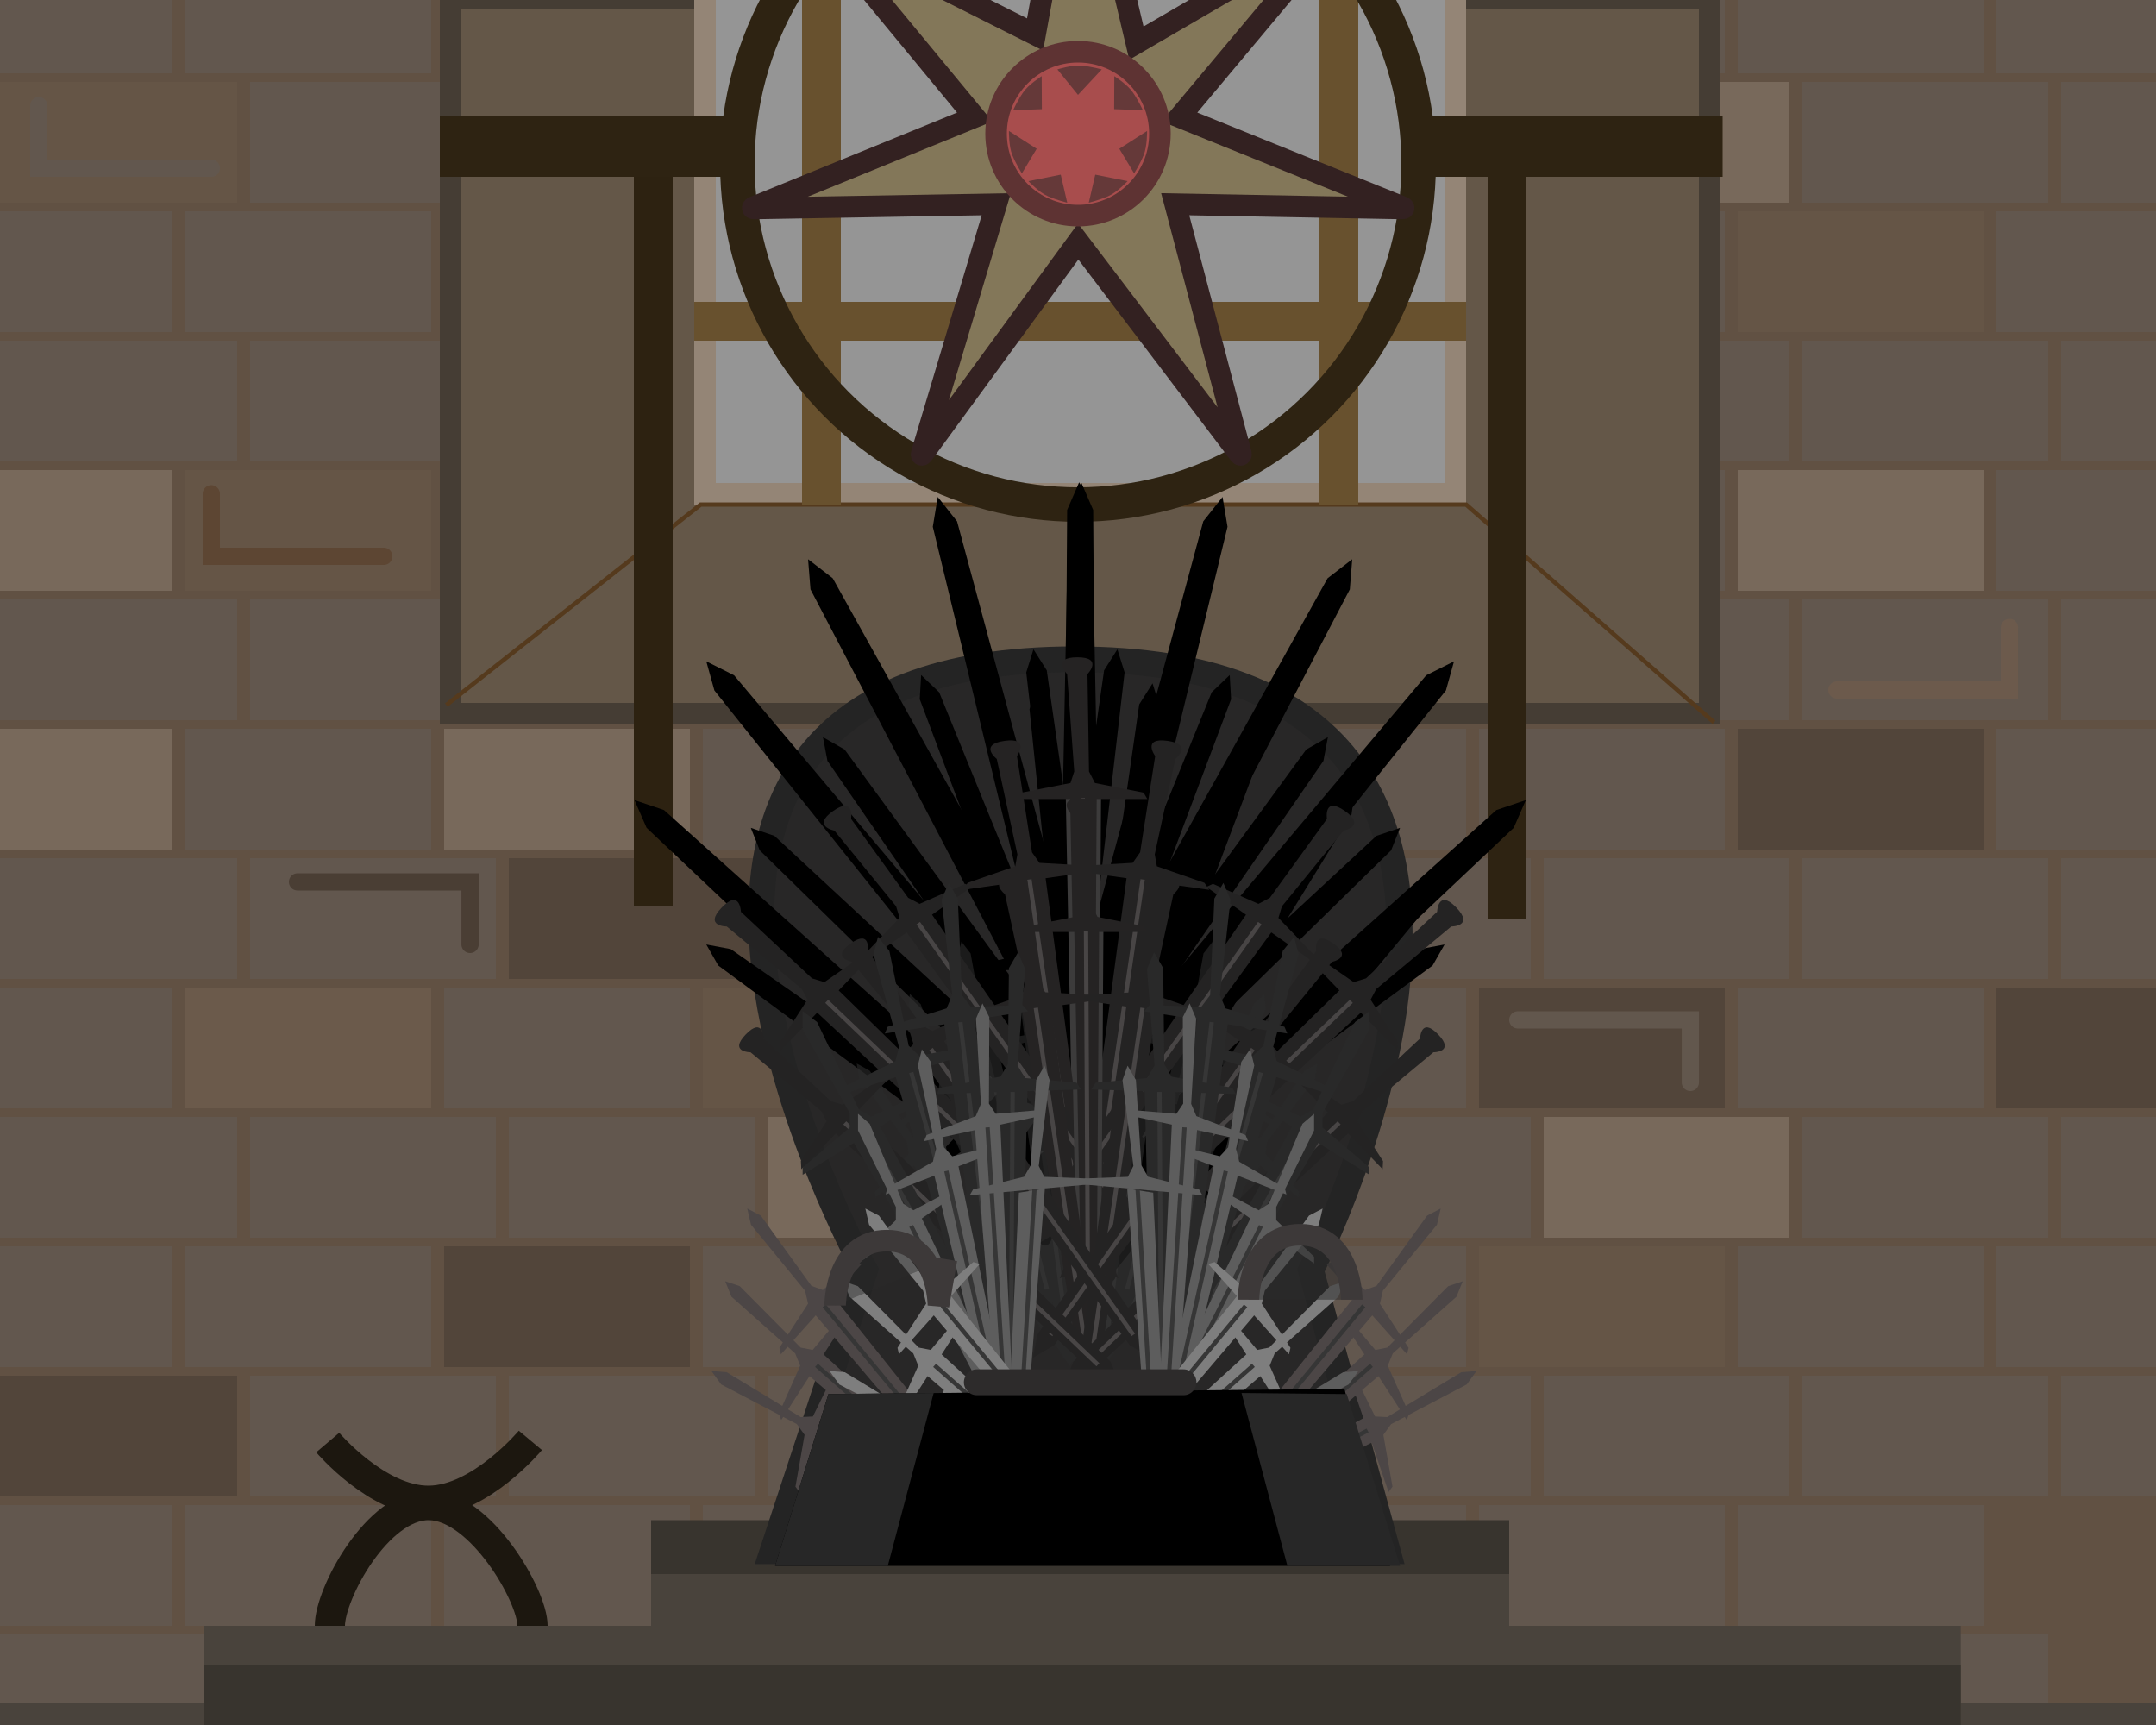 <?xml version="1.0" encoding="UTF-8"?>
<svg width="500px" height="400px" viewBox="0 0 500 400" version="1.1" xmlns="http://www.w3.org/2000/svg" xmlns:xlink="http://www.w3.org/1999/xlink">
    <!-- Generator: Sketch 43.1 (39012) - http://www.bohemiancoding.com/sketch -->
    <title>gameOfThrones</title>
    <desc>Created with Sketch.</desc>
    <defs>
        <rect id="path-1" x="102" y="-3" width="297" height="171"></rect>
        <rect id="path-2" x="161" y="-73" width="179" height="190"></rect>
    </defs>
    <g id="Page-1" stroke="none" stroke-width="1" fill="none" fill-rule="evenodd">
        <g id="gameOfThrones">
            <rect id="Rectangle-33" fill="#615143" x="0" y="0" width="500" height="400"></rect>
            <rect id="Rectangle-2" fill="#62574E" x="-17" y="289" width="57" height="28"></rect>
            <rect id="Rectangle-2" fill="#62574E" x="43" y="289" width="57" height="28"></rect>
            <rect id="Rectangle-2-Copy-2" fill="#52453A" x="-2" y="319" width="57" height="28"></rect>
            <rect id="Rectangle-2-Copy" fill="#62574E" x="58" y="319" width="57" height="28"></rect>
            <rect id="Rectangle-2-Copy-6" fill="#52453A" x="103" y="289" width="57" height="28"></rect>
            <rect id="Rectangle-2-Copy-5" fill="#62574E" x="163" y="289" width="57" height="28"></rect>
            <rect id="Rectangle-2-Copy-4" fill="#62574E" x="118" y="319" width="57" height="28"></rect>
            <rect id="Rectangle-2-Copy-3" fill="#62574E" x="178" y="319" width="57" height="28"></rect>
            <rect id="Rectangle-2-Copy-14" fill="#62574E" x="-17" y="349" width="57" height="28"></rect>
            <rect id="Rectangle-2-Copy-13" fill="#62574E" x="43" y="349" width="57" height="28"></rect>
            <rect id="Rectangle-2-Copy-12" fill="#62574E" x="-2" y="379" width="57" height="28"></rect>
            <rect id="Rectangle-2-Copy-11" fill="#62574E" x="58" y="379" width="57" height="28"></rect>
            <rect id="Rectangle-2-Copy-10" fill="#62574E" x="103" y="349" width="57" height="28"></rect>
            <rect id="Rectangle-2-Copy-9" fill="#62574E" x="163" y="349" width="57" height="28"></rect>
            <rect id="Rectangle-2-Copy-8" fill="#62574E" x="118" y="379" width="57" height="28"></rect>
            <rect id="Rectangle-2-Copy-7" fill="#62574E" x="178" y="379" width="57" height="28"></rect>
            <rect id="Rectangle-2-Copy-30" fill="#78695B" x="-17" y="169" width="57" height="28"></rect>
            <rect id="Rectangle-2-Copy-29" fill="#62574E" x="43" y="169" width="57" height="28"></rect>
            <rect id="Rectangle-2-Copy-28" fill="#62574E" x="-2" y="199" width="57" height="28"></rect>
            <rect id="Rectangle-2-Copy-27" fill="#62574E" x="58" y="199" width="57" height="28"></rect>
            <rect id="Rectangle-2-Copy-26" fill="#78695B" x="103" y="169" width="57" height="28"></rect>
            <rect id="Rectangle-2-Copy-25" fill="#62574E" x="163" y="169" width="57" height="28"></rect>
            <rect id="Rectangle-2-Copy-24" fill="#52453A" x="118" y="199" width="57" height="28"></rect>
            <rect id="Rectangle-2-Copy-23" fill="#62574E" x="178" y="199" width="57" height="28"></rect>
            <rect id="Rectangle-2-Copy-22" fill="#62574E" x="-17" y="229" width="57" height="28"></rect>
            <rect id="Rectangle-2-Copy-21" fill="#6B5A4B" x="43" y="229" width="57" height="28"></rect>
            <rect id="Rectangle-2-Copy-20" fill="#62574E" x="-2" y="259" width="57" height="28"></rect>
            <rect id="Rectangle-2-Copy-19" fill="#62574E" x="58" y="259" width="57" height="28"></rect>
            <rect id="Rectangle-2-Copy-18" fill="#62574E" x="103" y="229" width="57" height="28"></rect>
            <rect id="Rectangle-2-Copy-17" fill="#655546" x="163" y="229" width="57" height="28"></rect>
            <rect id="Rectangle-2-Copy-16" fill="#62574E" x="118" y="259" width="57" height="28"></rect>
            <rect id="Rectangle-2-Copy-15" fill="#78695B" x="178" y="259" width="57" height="28"></rect>
            <rect id="Rectangle-2-Copy-62" fill="#62574E" x="223" y="289" width="57" height="28"></rect>
            <rect id="Rectangle-2-Copy-61" fill="#62574E" x="283" y="289" width="57" height="28"></rect>
            <rect id="Rectangle-2-Copy-60" fill="#62574E" x="238" y="319" width="57" height="28"></rect>
            <rect id="Rectangle-2-Copy-59" fill="#62574E" x="298" y="319" width="57" height="28"></rect>
            <rect id="Rectangle-2-Copy-58" fill="#655546" x="343" y="289" width="57" height="28"></rect>
            <rect id="Rectangle-2-Copy-57" fill="#62574E" x="403" y="289" width="57" height="28"></rect>
            <rect id="Rectangle-2-Copy-56" fill="#62574E" x="358" y="319" width="57" height="28"></rect>
            <rect id="Rectangle-2-Copy-55" fill="#62574E" x="418" y="319" width="57" height="28"></rect>
            <rect id="Rectangle-2-Copy-54" fill="#62574E" x="223" y="349" width="57" height="28"></rect>
            <rect id="Rectangle-2-Copy-53" fill="#62574E" x="283" y="349" width="57" height="28"></rect>
            <rect id="Rectangle-2-Copy-52" fill="#62574E" x="238" y="379" width="57" height="28"></rect>
            <rect id="Rectangle-2-Copy-51" fill="#62574E" x="298" y="379" width="57" height="28"></rect>
            <rect id="Rectangle-2-Copy-50" fill="#62574E" x="343" y="349" width="57" height="28"></rect>
            <rect id="Rectangle-2-Copy-49" fill="#62574E" x="403" y="349" width="57" height="28"></rect>
            <rect id="Rectangle-2-Copy-48" fill="#62574E" x="358" y="379" width="57" height="28"></rect>
            <rect id="Rectangle-2-Copy-47" fill="#62574E" x="418" y="379" width="57" height="28"></rect>
            <rect id="Rectangle-2-Copy-46" fill="#62574E" x="223" y="169" width="57" height="28"></rect>
            <rect id="Rectangle-2-Copy-45" fill="#62574E" x="283" y="169" width="57" height="28"></rect>
            <rect id="Rectangle-2-Copy-44" fill="#6B5A4B" x="238" y="199" width="57" height="28"></rect>
            <rect id="Rectangle-2-Copy-43" fill="#62574E" x="298" y="199" width="57" height="28"></rect>
            <rect id="Rectangle-2-Copy-42" fill="#62574E" x="343" y="169" width="57" height="28"></rect>
            <rect id="Rectangle-2-Copy-41" fill="#52453A" x="403" y="169" width="57" height="28"></rect>
            <rect id="Rectangle-2-Copy-40" fill="#62574E" x="358" y="199" width="57" height="28"></rect>
            <rect id="Rectangle-2-Copy-39" fill="#62574E" x="418" y="199" width="57" height="28"></rect>
            <rect id="Rectangle-2-Copy-38" fill="#62574E" x="223" y="229" width="57" height="28"></rect>
            <rect id="Rectangle-2-Copy-37" fill="#62574E" x="283" y="229" width="57" height="28"></rect>
            <rect id="Rectangle-2-Copy-36" fill="#62574E" x="238" y="259" width="57" height="28"></rect>
            <rect id="Rectangle-2-Copy-35" fill="#62574E" x="298" y="259" width="57" height="28"></rect>
            <rect id="Rectangle-2-Copy-34" fill="#52453A" x="343" y="229" width="57" height="28"></rect>
            <rect id="Rectangle-2-Copy-33" fill="#62574E" x="403" y="229" width="57" height="28"></rect>
            <rect id="Rectangle-2-Copy-32" fill="#78695B" x="358" y="259" width="57" height="28"></rect>
            <rect id="Rectangle-2-Copy-31" fill="#62574E" x="418" y="259" width="57" height="28"></rect>
            <rect id="Rectangle-2-Copy-126" fill="#62574E" x="-17" y="49" width="57" height="28"></rect>
            <rect id="Rectangle-2-Copy-125" fill="#62574E" x="43" y="49" width="57" height="28"></rect>
            <rect id="Rectangle-2-Copy-124" fill="#62574E" x="-2" y="79" width="57" height="28"></rect>
            <rect id="Rectangle-2-Copy-123" fill="#62574E" x="58" y="79" width="57" height="28"></rect>
            <rect id="Rectangle-2-Copy-122" fill="#62574E" x="103" y="49" width="57" height="28"></rect>
            <rect id="Rectangle-2-Copy-121" fill="#62574E" x="163" y="49" width="57" height="28"></rect>
            <rect id="Rectangle-2-Copy-120" fill="#62574E" x="118" y="79" width="57" height="28"></rect>
            <rect id="Rectangle-2-Copy-119" fill="#62574E" x="178" y="79" width="57" height="28"></rect>
            <rect id="Rectangle-2-Copy-118" fill="#78695B" x="-17" y="109" width="57" height="28"></rect>
            <rect id="Rectangle-2-Copy-117" fill="#655546" x="43" y="109" width="57" height="28"></rect>
            <rect id="Rectangle-2-Copy-116" fill="#62574E" x="-2" y="139" width="57" height="28"></rect>
            <rect id="Rectangle-2-Copy-115" fill="#62574E" x="58" y="139" width="57" height="28"></rect>
            <rect id="Rectangle-2-Copy-114" fill="#62574E" x="103" y="109" width="57" height="28"></rect>
            <rect id="Rectangle-2-Copy-113" fill="#62574E" x="163" y="109" width="57" height="28"></rect>
            <rect id="Rectangle-2-Copy-112" fill="#62574E" x="118" y="139" width="57" height="28"></rect>
            <rect id="Rectangle-2-Copy-111" fill="#62574E" x="178" y="139" width="57" height="28"></rect>
            <rect id="Rectangle-2-Copy-102" fill="#62574E" x="-17" y="-11" width="57" height="28"></rect>
            <rect id="Rectangle-2-Copy-101" fill="#62574E" x="43" y="-11" width="57" height="28"></rect>
            <rect id="Rectangle-2-Copy-100" fill="#655546" x="-2" y="19" width="57" height="28"></rect>
            <rect id="Rectangle-2-Copy-99" fill="#62574E" x="58" y="19" width="57" height="28"></rect>
            <rect id="Rectangle-2-Copy-98" fill="#62574E" x="103" y="-11" width="57" height="28"></rect>
            <rect id="Rectangle-2-Copy-97" fill="#62574E" x="163" y="-11" width="57" height="28"></rect>
            <rect id="Rectangle-2-Copy-96" fill="#62574E" x="118" y="19" width="57" height="28"></rect>
            <rect id="Rectangle-2-Copy-95" fill="#62574E" x="178" y="19" width="57" height="28"></rect>
            <rect id="Rectangle-2-Copy-94" fill="#62574E" x="223" y="49" width="57" height="28"></rect>
            <rect id="Rectangle-2-Copy-93" fill="#62574E" x="283" y="49" width="57" height="28"></rect>
            <rect id="Rectangle-2-Copy-92" fill="#62574E" x="238" y="79" width="57" height="28"></rect>
            <rect id="Rectangle-2-Copy-91" fill="#62574E" x="298" y="79" width="57" height="28"></rect>
            <rect id="Rectangle-2-Copy-90" fill="#62574E" x="343" y="49" width="57" height="28"></rect>
            <rect id="Rectangle-2-Copy-89" fill="#655546" x="403" y="49" width="57" height="28"></rect>
            <rect id="Rectangle-2-Copy-88" fill="#62574E" x="358" y="79" width="57" height="28"></rect>
            <rect id="Rectangle-2-Copy-87" fill="#62574E" x="418" y="79" width="57" height="28"></rect>
            <rect id="Rectangle-2-Copy-86" fill="#62574E" x="223" y="109" width="57" height="28"></rect>
            <rect id="Rectangle-2-Copy-85" fill="#62574E" x="283" y="109" width="57" height="28"></rect>
            <rect id="Rectangle-2-Copy-84" fill="#62574E" x="238" y="139" width="57" height="28"></rect>
            <rect id="Rectangle-2-Copy-83" fill="#62574E" x="298" y="139" width="57" height="28"></rect>
            <rect id="Rectangle-2-Copy-82" fill="#62574E" x="343" y="109" width="57" height="28"></rect>
            <rect id="Rectangle-2-Copy-81" fill="#78695B" x="403" y="109" width="57" height="28"></rect>
            <rect id="Rectangle-2-Copy-80" fill="#62574E" x="358" y="139" width="57" height="28"></rect>
            <rect id="Rectangle-2-Copy-79" fill="#62574E" x="418" y="139" width="57" height="28"></rect>
            <rect id="Rectangle-2-Copy-70" fill="#62574E" x="223" y="-11" width="57" height="28"></rect>
            <rect id="Rectangle-2-Copy-69" fill="#62574E" x="283" y="-11" width="57" height="28"></rect>
            <rect id="Rectangle-2-Copy-68" fill="#62574E" x="238" y="19" width="57" height="28"></rect>
            <rect id="Rectangle-2-Copy-67" fill="#62574E" x="298" y="19" width="57" height="28"></rect>
            <rect id="Rectangle-2-Copy-66" fill="#62574E" x="343" y="-11" width="57" height="28"></rect>
            <rect id="Rectangle-2-Copy-65" fill="#62574E" x="403" y="-11" width="57" height="28"></rect>
            <rect id="Rectangle-2-Copy-64" fill="#78695B" x="358" y="19" width="57" height="28"></rect>
            <rect id="Rectangle-2-Copy-63" fill="#62574E" x="418" y="19" width="57" height="28"></rect>
            <rect id="Rectangle-2-Copy-57" fill="#62574E" x="463" y="289" width="57" height="28"></rect>
            <rect id="Rectangle-2-Copy-55" fill="#62574E" x="478" y="319" width="57" height="28"></rect>
            <rect id="Rectangle-2-Copy-41" fill="#62574E" x="463" y="169" width="57" height="28"></rect>
            <rect id="Rectangle-2-Copy-39" fill="#62574E" x="478" y="199" width="57" height="28"></rect>
            <rect id="Rectangle-2-Copy-33" fill="#52453A" x="463" y="229" width="57" height="28"></rect>
            <rect id="Rectangle-2-Copy-31" fill="#62574E" x="478" y="259" width="57" height="28"></rect>
            <rect id="Rectangle-2-Copy-89" fill="#62574E" x="463" y="49" width="57" height="28"></rect>
            <rect id="Rectangle-2-Copy-87" fill="#62574E" x="478" y="79" width="57" height="28"></rect>
            <rect id="Rectangle-2-Copy-81" fill="#62574E" x="463" y="109" width="57" height="28"></rect>
            <rect id="Rectangle-2-Copy-79" fill="#62574E" x="478" y="139" width="57" height="28"></rect>
            <rect id="Rectangle-2-Copy-65" fill="#62574E" x="463" y="-11" width="57" height="28"></rect>
            <rect id="Rectangle-2-Copy-63" fill="#62574E" x="478" y="19" width="57" height="28"></rect>
            <rect id="Rectangle-30" fill="#49433C" x="151" y="353" width="199" height="25"></rect>
            <g id="Rectangle">
                <use fill="#645748" fill-rule="evenodd" xlink:href="#path-1"></use>
                <rect stroke="#453D34" stroke-width="5" x="104.5" y="-0.5" width="292" height="166"></rect>
            </g>
            <g id="Rectangle">
                <use fill="#959595" fill-rule="evenodd" xlink:href="#path-2"></use>
                <rect stroke="#948576" stroke-width="5" x="163.5" y="-70.5" width="174" height="185"></rect>
            </g>
            <polyline id="Path-55" stroke="#553A1D" points="103.5 163.5 162.5 117 340 117 397.5 167.5"></polyline>
            <polygon id="Rectangle-31-Copy" fill="#68512E" points="161 70 340 70 340 79 161 79"></polygon>
            <polygon id="Rectangle-31-Copy-2" fill="#68512E" transform="translate(190.5, 27.5) rotate(90) translate(-190.5, -27.5) " points="101 23 280 23 280 32 101 32"></polygon>
            <polygon id="Rectangle-31-Copy-3" fill="#68512E" transform="translate(310.5, 27.5) rotate(90) translate(-310.5, -27.5) " points="221 23 400 23 400 32 221 32"></polygon>
            <polygon id="Rectangle-31-Copy-5" fill="#2D2211" transform="translate(151.5, 120.5) rotate(90) translate(-151.5, -120.5) " points="62 116 241 116 241 125 62 125"></polygon>
            <polygon id="Rectangle-31-Copy-4" fill="#2E2312" transform="translate(349.5, 123.5) rotate(90) translate(-349.5, -123.5) " points="260 119 439 119 439 128 260 128"></polygon>
            <circle id="Oval" stroke="#2E2312" stroke-width="8" cx="250" cy="38" r="79"></circle>
            <path d="M250.044,-47 L263.544,10 L311.027,-17.632 L273.544,27.138 L325.154,47.979 C325.67,48.188 325.642,48.348 325.09,48.338 L272.544,47.357 L287.745,105.031 C287.886,105.566 287.727,105.64 287.396,105.205 L250.044,56 L214.089,105.194 C213.764,105.639 213.631,105.562 213.786,105.043 L231.044,47.357 L174.99,48.339 C174.443,48.349 174.419,48.186 174.925,47.979 L226.044,27.138 L189.062,-17.632 L240.044,8 L250.044,-47 Z" id="Polygon" stroke="#332121" stroke-width="5" fill="#837759"></path>
            <circle id="Oval" stroke="#5E3333" stroke-width="5" fill="#A84D4D" cx="250" cy="31" r="19"></circle>
            <rect id="Rectangle-30-Copy" fill="#49433C" x="47.267" y="377" width="407.465" height="25"></rect>
            <rect id="Rectangle-30-Copy" fill="#49433C" x="0" y="395" width="500" height="25"></rect>
            <rect id="Rectangle-30" fill="#38342E" x="151" y="352.5" width="199" height="12.5"></rect>
            <rect id="Rectangle-30-Copy" fill="#38342E" x="47.267" y="386" width="407.465" height="16"></rect>
            <rect id="Rectangle-31" fill="#2E2312" x="102" y="27" width="67" height="14"></rect>
            <rect id="Rectangle-31" fill="#2E2312" x="325" y="27" width="74.5" height="14"></rect>
            <path d="M76,334.5 C76,334.5 87.58,348.127 99.5,348 C111.42,347.873 123,334 123,334" id="Path-56" stroke="#1C170F" stroke-width="7"></path>
            <path d="M76.5,349 C76.5,356.5 87.58,377.126 99.5,376.999 C111.42,376.873 123.5,356 123.5,349" id="Path-56" stroke="#1C170F" stroke-width="7" transform="translate(100, 363) scale(1, -1) translate(-100, -363) "></path>
            <g id="Group-7" transform="translate(131, 106)">
                <path d="M69.625,188.558 L48.172,253.691 L190.81,253.691 L173.008,188.558 C173.008,188.558 245.582,46.895 118.236,46.895 C-9.111,46.895 69.625,188.558 69.625,188.558 Z" id="Path-57" stroke="#242424" stroke-width="6" fill="#282727"></path>
                <g id="Group-6" fill="#000000">
                    <g id="Group-5" transform="translate(97.222, 5.474)">
                        <polyline id="Path-60" transform="translate(22.811, 56.196) rotate(-180) translate(-22.811, -56.196) " points="27.045 1.428 26.364 105.606 23.577 112.037 20.6 105.465 18.578 0.356"></polyline>
                        <path d="M14.415,143.275 L45.63,125.168 L43.376,124.481 L30.385,128.939 L27.922,126.722 L16.326,102.611 C16.326,102.611 17.886,96.39 11.625,100.022 C5.364,103.653 11.51,105.404 11.51,105.404 L24.434,128.745 L24.61,132.289 L14.415,141.281 L14.415,143.275 Z" id="Path-59" transform="translate(27.221, 121.079) scale(-1, 1) rotate(-151) translate(-27.221, -121.079) "></path>
                    </g>
                    <g id="Group-5-Copy" transform="translate(109.825, 80.348) rotate(-14) translate(-109.825, -80.348) translate(82.325, 5.348)">
                        <polyline id="Path-60" transform="translate(22.811, 56.196) rotate(-180) translate(-22.811, -56.196) " points="27.045 1.428 26.364 105.606 23.577 112.037 20.6 105.465 18.578 0.356"></polyline>
                        <path d="M14.415,143.275 L45.63,125.168 L43.376,124.481 L30.385,128.939 L27.922,126.722 L16.326,102.611 C16.326,102.611 17.886,96.39 11.625,100.022 C5.364,103.653 11.51,105.404 11.51,105.404 L24.434,128.745 L24.61,132.289 L14.415,141.281 L14.415,143.275 Z" id="Path-59" transform="translate(27.221, 121.079) scale(-1, 1) rotate(-151) translate(-27.221, -121.079) "></path>
                    </g>
                    <g id="Group-5-Copy" transform="translate(96.262, 87.028) rotate(-28) translate(-96.262, -87.028) translate(68.762, 12.028)">
                        <polyline id="Path-60" transform="translate(22.811, 56.196) rotate(-180) translate(-22.811, -56.196) " points="27.045 1.428 26.364 105.606 23.577 112.037 20.6 105.465 18.578 0.356"></polyline>
                        <path d="M14.415,143.275 L45.63,125.168 L43.376,124.481 L30.385,128.939 L27.922,126.722 L16.326,102.611 C16.326,102.611 17.886,96.39 11.625,100.022 C5.364,103.653 11.51,105.404 11.51,105.404 L24.434,128.745 L24.61,132.289 L14.415,141.281 L14.415,143.275 Z" id="Path-59" transform="translate(27.221, 121.079) scale(-1, 1) rotate(-151) translate(-27.221, -121.079) "></path>
                    </g>
                    <g id="Group-5-Copy" transform="translate(84.01, 101.934) rotate(-39) translate(-84.01, -101.934) translate(56.51, 26.934)">
                        <polyline id="Path-60" transform="translate(22.811, 56.196) rotate(-180) translate(-22.811, -56.196) " points="27.045 1.428 26.364 105.606 23.577 112.037 20.6 105.465 18.578 0.356"></polyline>
                        <path d="M14.415,143.275 L45.63,125.168 L43.376,124.481 L30.385,128.939 L27.922,126.722 L16.326,102.611 C16.326,102.611 17.886,96.39 11.625,100.022 C5.364,103.653 11.51,105.404 11.51,105.404 L24.434,128.745 L24.61,132.289 L14.415,141.281 L14.415,143.275 Z" id="Path-59" transform="translate(27.221, 121.079) scale(-1, 1) rotate(-151) translate(-27.221, -121.079) "></path>
                    </g>
                    <g id="Group-5-Copy" transform="translate(74.459, 126.452) rotate(-47) translate(-74.459, -126.452) translate(46.959, 51.452)">
                        <polyline id="Path-60" transform="translate(22.811, 56.196) rotate(-180) translate(-22.811, -56.196) " points="27.045 1.428 26.364 105.606 23.577 112.037 20.6 105.465 18.578 0.356"></polyline>
                        <path d="M14.415,143.275 L45.63,125.168 L43.376,124.481 L30.385,128.939 L27.922,126.722 L16.326,102.611 C16.326,102.611 17.886,96.39 11.625,100.022 C5.364,103.653 11.51,105.404 11.51,105.404 L24.434,128.745 L24.61,132.289 L14.415,141.281 L14.415,143.275 Z" id="Path-59" transform="translate(27.221, 121.079) scale(-1, 1) rotate(-151) translate(-27.221, -121.079) "></path>
                    </g>
                </g>
                <g id="Group-6" transform="translate(161, 99) scale(-1, 1) translate(-161, -99) translate(83, 0)" fill="#000000">
                    <g id="Group-5" transform="translate(97.222, 5.474)">
                        <polyline id="Path-60" transform="translate(22.811, 56.196) rotate(-180) translate(-22.811, -56.196) " points="27.045 1.428 26.364 105.606 23.577 112.037 20.6 105.465 18.578 0.356"></polyline>
                        <path d="M14.415,143.275 L45.63,125.168 L43.376,124.481 L30.385,128.939 L27.922,126.722 L16.326,102.611 C16.326,102.611 17.886,96.39 11.625,100.022 C5.364,103.653 11.51,105.404 11.51,105.404 L24.434,128.745 L24.61,132.289 L14.415,141.281 L14.415,143.275 Z" id="Path-59" transform="translate(27.221, 121.079) scale(-1, 1) rotate(-151) translate(-27.221, -121.079) "></path>
                    </g>
                    <g id="Group-5-Copy" transform="translate(109.825, 80.348) rotate(-14) translate(-109.825, -80.348) translate(82.325, 5.348)">
                        <polyline id="Path-60" transform="translate(22.811, 56.196) rotate(-180) translate(-22.811, -56.196) " points="27.045 1.428 26.364 105.606 23.577 112.037 20.6 105.465 18.578 0.356"></polyline>
                        <path d="M14.415,143.275 L45.63,125.168 L43.376,124.481 L30.385,128.939 L27.922,126.722 L16.326,102.611 C16.326,102.611 17.886,96.39 11.625,100.022 C5.364,103.653 11.51,105.404 11.51,105.404 L24.434,128.745 L24.61,132.289 L14.415,141.281 L14.415,143.275 Z" id="Path-59" transform="translate(27.221, 121.079) scale(-1, 1) rotate(-151) translate(-27.221, -121.079) "></path>
                    </g>
                    <g id="Group-5-Copy" transform="translate(96.262, 87.028) rotate(-28) translate(-96.262, -87.028) translate(68.762, 12.028)">
                        <polyline id="Path-60" transform="translate(22.811, 56.196) rotate(-180) translate(-22.811, -56.196) " points="27.045 1.428 26.364 105.606 23.577 112.037 20.6 105.465 18.578 0.356"></polyline>
                        <path d="M14.415,143.275 L45.63,125.168 L43.376,124.481 L30.385,128.939 L27.922,126.722 L16.326,102.611 C16.326,102.611 17.886,96.39 11.625,100.022 C5.364,103.653 11.51,105.404 11.51,105.404 L24.434,128.745 L24.61,132.289 L14.415,141.281 L14.415,143.275 Z" id="Path-59" transform="translate(27.221, 121.079) scale(-1, 1) rotate(-151) translate(-27.221, -121.079) "></path>
                    </g>
                    <g id="Group-5-Copy" transform="translate(84.01, 101.934) rotate(-39) translate(-84.01, -101.934) translate(56.51, 26.934)">
                        <polyline id="Path-60" transform="translate(22.811, 56.196) rotate(-180) translate(-22.811, -56.196) " points="27.045 1.428 26.364 105.606 23.577 112.037 20.6 105.465 18.578 0.356"></polyline>
                        <path d="M14.415,143.275 L45.63,125.168 L43.376,124.481 L30.385,128.939 L27.922,126.722 L16.326,102.611 C16.326,102.611 17.886,96.39 11.625,100.022 C5.364,103.653 11.51,105.404 11.51,105.404 L24.434,128.745 L24.61,132.289 L14.415,141.281 L14.415,143.275 Z" id="Path-59" transform="translate(27.221, 121.079) scale(-1, 1) rotate(-151) translate(-27.221, -121.079) "></path>
                    </g>
                    <g id="Group-5-Copy" transform="translate(74.459, 126.452) rotate(-47) translate(-74.459, -126.452) translate(46.959, 51.452)">
                        <polyline id="Path-60" transform="translate(22.811, 56.196) rotate(-180) translate(-22.811, -56.196) " points="27.045 1.428 26.364 105.606 23.577 112.037 20.6 105.465 18.578 0.356"></polyline>
                        <path d="M14.415,143.275 L45.63,125.168 L43.376,124.481 L30.385,128.939 L27.922,126.722 L16.326,102.611 C16.326,102.611 17.886,96.39 11.625,100.022 C5.364,103.653 11.51,105.404 11.51,105.404 L24.434,128.745 L24.61,132.289 L14.415,141.281 L14.415,143.275 Z" id="Path-59" transform="translate(27.221, 121.079) scale(-1, 1) rotate(-151) translate(-27.221, -121.079) "></path>
                    </g>
                </g>
                <g id="Group-6-Copy-2" transform="translate(84.242, 122.701) rotate(-7) translate(-84.242, -122.701) translate(21.242, 43.701)" fill="#000000">
                    <g id="Group-5" transform="translate(78.65, 4.349)">
                        <polyline id="Path-60" transform="translate(18.752, 44.443) rotate(-180) translate(-18.752, -44.443) " points="22.264 0.929 21.699 83.7 19.388 88.81 16.918 83.589 15.241 0.077"></polyline>
                        <path d="M11.788,113.629 L37.682,99.243 L35.812,98.698 L25.035,102.239 L22.992,100.478 L13.373,81.321 C13.373,81.321 14.667,76.378 9.473,79.264 C4.28,82.149 9.378,83.54 9.378,83.54 L20.099,102.085 L20.245,104.901 L11.788,112.045 L11.788,113.629 Z" id="Path-59" transform="translate(22.411, 95.994) scale(-1, 1) rotate(-151) translate(-22.411, -95.994) "></path>
                    </g>
                    <g id="Group-5-Copy" transform="translate(88.818, 63.776) rotate(-14) translate(-88.818, -63.776) translate(66.318, 4.276)">
                        <polyline id="Path-60" transform="translate(18.752, 44.443) rotate(-180) translate(-18.752, -44.443) " points="22.264 0.929 21.699 83.7 19.388 88.81 16.918 83.589 15.241 0.077"></polyline>
                        <path d="M11.788,113.629 L37.682,99.243 L35.812,98.698 L25.035,102.239 L22.992,100.478 L13.373,81.321 C13.373,81.321 14.667,76.378 9.473,79.264 C4.28,82.149 9.378,83.54 9.378,83.54 L20.099,102.085 L20.245,104.901 L11.788,112.045 L11.788,113.629 Z" id="Path-59" transform="translate(22.411, 95.994) scale(-1, 1) rotate(-151) translate(-22.411, -95.994) "></path>
                    </g>
                    <g id="Group-5-Copy" transform="translate(77.6, 69.103) rotate(-28) translate(-77.6, -69.103) translate(55.1, 9.603)">
                        <polyline id="Path-60" transform="translate(18.752, 44.443) rotate(-180) translate(-18.752, -44.443) " points="22.264 0.929 21.699 83.7 19.388 88.81 16.918 83.589 15.241 0.077"></polyline>
                        <path d="M11.788,113.629 L37.682,99.243 L35.812,98.698 L25.035,102.239 L22.992,100.478 L13.373,81.321 C13.373,81.321 14.667,76.378 9.473,79.264 C4.28,82.149 9.378,83.54 9.378,83.54 L20.099,102.085 L20.245,104.901 L11.788,112.045 L11.788,113.629 Z" id="Path-59" transform="translate(22.411, 95.994) scale(-1, 1) rotate(-151) translate(-22.411, -95.994) "></path>
                    </g>
                    <g id="Group-5-Copy" transform="translate(67.466, 80.954) rotate(-39) translate(-67.466, -80.954) translate(44.966, 21.454)">
                        <polyline id="Path-60" transform="translate(18.752, 44.443) rotate(-180) translate(-18.752, -44.443) " points="22.264 0.929 21.699 83.7 19.388 88.81 16.918 83.589 15.241 0.077"></polyline>
                        <path d="M11.788,113.629 L37.682,99.243 L35.812,98.698 L25.035,102.239 L22.992,100.478 L13.373,81.321 C13.373,81.321 14.667,76.378 9.473,79.264 C4.28,82.149 9.378,83.54 9.378,83.54 L20.099,102.085 L20.245,104.901 L11.788,112.045 L11.788,113.629 Z" id="Path-59" transform="translate(22.411, 95.994) scale(-1, 1) rotate(-151) translate(-22.411, -95.994) "></path>
                    </g>
                    <g id="Group-5-Copy" transform="translate(59.566, 100.436) rotate(-47) translate(-59.566, -100.436) translate(37.066, 40.935)">
                        <polyline id="Path-60" transform="translate(18.752, 44.443) rotate(-180) translate(-18.752, -44.443) " points="22.264 0.929 21.699 83.7 19.388 88.81 16.918 83.589 15.241 0.077"></polyline>
                        <path d="M11.788,113.629 L37.682,99.243 L35.812,98.698 L25.035,102.239 L22.992,100.478 L13.373,81.321 C13.373,81.321 14.667,76.378 9.473,79.264 C4.28,82.149 9.378,83.54 9.378,83.54 L20.099,102.085 L20.245,104.901 L11.788,112.045 L11.788,113.629 Z" id="Path-59" transform="translate(22.411, 95.994) scale(-1, 1) rotate(-151) translate(-22.411, -95.994) "></path>
                    </g>
                </g>
                <g id="Group-6-Copy" transform="translate(152.173, 122.868) scale(-1, 1) rotate(7) translate(-152.173, -122.868) translate(89.173, 43.868)" fill="#000000">
                    <g id="Group-5" transform="translate(78.65, 4.349)">
                        <polyline id="Path-60" transform="translate(18.752, 44.443) rotate(-180) translate(-18.752, -44.443) " points="22.264 0.929 21.699 83.7 19.388 88.81 16.918 83.589 15.241 0.077"></polyline>
                        <path d="M11.788,113.629 L37.682,99.243 L35.812,98.698 L25.035,102.239 L22.992,100.478 L13.373,81.321 C13.373,81.321 14.667,76.378 9.473,79.264 C4.28,82.149 9.378,83.54 9.378,83.54 L20.099,102.085 L20.245,104.901 L11.788,112.045 L11.788,113.629 Z" id="Path-59" transform="translate(22.411, 95.994) scale(-1, 1) rotate(-151) translate(-22.411, -95.994) "></path>
                    </g>
                    <g id="Group-5-Copy" transform="translate(88.818, 63.776) rotate(-14) translate(-88.818, -63.776) translate(66.318, 4.276)">
                        <polyline id="Path-60" transform="translate(18.752, 44.443) rotate(-180) translate(-18.752, -44.443) " points="22.264 0.929 21.699 83.7 19.388 88.81 16.918 83.589 15.241 0.077"></polyline>
                        <path d="M11.788,113.629 L37.682,99.243 L35.812,98.698 L25.035,102.239 L22.992,100.478 L13.373,81.321 C13.373,81.321 14.667,76.378 9.473,79.264 C4.28,82.149 9.378,83.54 9.378,83.54 L20.099,102.085 L20.245,104.901 L11.788,112.045 L11.788,113.629 Z" id="Path-59" transform="translate(22.411, 95.994) scale(-1, 1) rotate(-151) translate(-22.411, -95.994) "></path>
                    </g>
                    <g id="Group-5-Copy" transform="translate(77.6, 69.103) rotate(-28) translate(-77.6, -69.103) translate(55.1, 9.603)">
                        <polyline id="Path-60" transform="translate(18.752, 44.443) rotate(-180) translate(-18.752, -44.443) " points="22.264 0.929 21.699 83.7 19.388 88.81 16.918 83.589 15.241 0.077"></polyline>
                        <path d="M11.788,113.629 L37.682,99.243 L35.812,98.698 L25.035,102.239 L22.992,100.478 L13.373,81.321 C13.373,81.321 14.667,76.378 9.473,79.264 C4.28,82.149 9.378,83.54 9.378,83.54 L20.099,102.085 L20.245,104.901 L11.788,112.045 L11.788,113.629 Z" id="Path-59" transform="translate(22.411, 95.994) scale(-1, 1) rotate(-151) translate(-22.411, -95.994) "></path>
                    </g>
                    <g id="Group-5-Copy" transform="translate(67.466, 80.954) rotate(-39) translate(-67.466, -80.954) translate(44.966, 21.454)">
                        <polyline id="Path-60" transform="translate(18.752, 44.443) rotate(-180) translate(-18.752, -44.443) " points="22.264 0.929 21.699 83.7 19.388 88.81 16.918 83.589 15.241 0.077"></polyline>
                        <path d="M11.788,113.629 L37.682,99.243 L35.812,98.698 L25.035,102.239 L22.992,100.478 L13.373,81.321 C13.373,81.321 14.667,76.378 9.473,79.264 C4.28,82.149 9.378,83.54 9.378,83.54 L20.099,102.085 L20.245,104.901 L11.788,112.045 L11.788,113.629 Z" id="Path-59" transform="translate(22.411, 95.994) scale(-1, 1) rotate(-151) translate(-22.411, -95.994) "></path>
                    </g>
                    <g id="Group-5-Copy" transform="translate(59.566, 100.436) rotate(-47) translate(-59.566, -100.436) translate(37.066, 40.935)">
                        <polyline id="Path-60" transform="translate(18.752, 44.443) rotate(-180) translate(-18.752, -44.443) " points="22.264 0.929 21.699 83.7 19.388 88.81 16.918 83.589 15.241 0.077"></polyline>
                        <path d="M11.788,113.629 L37.682,99.243 L35.812,98.698 L25.035,102.239 L22.992,100.478 L13.373,81.321 C13.373,81.321 14.667,76.378 9.473,79.264 C4.28,82.149 9.378,83.54 9.378,83.54 L20.099,102.085 L20.245,104.901 L11.788,112.045 L11.788,113.629 Z" id="Path-59" transform="translate(22.411, 95.994) scale(-1, 1) rotate(-151) translate(-22.411, -95.994) "></path>
                    </g>
                </g>
                <g id="Group-6-Copy-2" transform="translate(152.564, 122.701) scale(-1, 1) rotate(-7) translate(-152.564, -122.701) translate(89.564, 43.701)" fill="#000000">
                    <g id="Group-5" transform="translate(78.65, 4.349)">
                        <polyline id="Path-60" transform="translate(18.752, 44.443) rotate(-180) translate(-18.752, -44.443) " points="22.264 0.929 21.699 83.7 19.388 88.81 16.918 83.589 15.241 0.077"></polyline>
                        <path d="M11.788,113.629 L37.682,99.243 L35.812,98.698 L25.035,102.239 L22.992,100.478 L13.373,81.321 C13.373,81.321 14.667,76.378 9.473,79.264 C4.28,82.149 9.378,83.54 9.378,83.54 L20.099,102.085 L20.245,104.901 L11.788,112.045 L11.788,113.629 Z" id="Path-59" transform="translate(22.411, 95.994) scale(-1, 1) rotate(-151) translate(-22.411, -95.994) "></path>
                    </g>
                    <g id="Group-5-Copy" transform="translate(88.818, 63.776) rotate(-14) translate(-88.818, -63.776) translate(66.318, 4.276)">
                        <polyline id="Path-60" transform="translate(18.752, 44.443) rotate(-180) translate(-18.752, -44.443) " points="22.264 0.929 21.699 83.7 19.388 88.81 16.918 83.589 15.241 0.077"></polyline>
                        <path d="M11.788,113.629 L37.682,99.243 L35.812,98.698 L25.035,102.239 L22.992,100.478 L13.373,81.321 C13.373,81.321 14.667,76.378 9.473,79.264 C4.28,82.149 9.378,83.54 9.378,83.54 L20.099,102.085 L20.245,104.901 L11.788,112.045 L11.788,113.629 Z" id="Path-59" transform="translate(22.411, 95.994) scale(-1, 1) rotate(-151) translate(-22.411, -95.994) "></path>
                    </g>
                    <g id="Group-5-Copy" transform="translate(77.6, 69.103) rotate(-28) translate(-77.6, -69.103) translate(55.1, 9.603)">
                        <polyline id="Path-60" transform="translate(18.752, 44.443) rotate(-180) translate(-18.752, -44.443) " points="22.264 0.929 21.699 83.7 19.388 88.81 16.918 83.589 15.241 0.077"></polyline>
                        <path d="M11.788,113.629 L37.682,99.243 L35.812,98.698 L25.035,102.239 L22.992,100.478 L13.373,81.321 C13.373,81.321 14.667,76.378 9.473,79.264 C4.28,82.149 9.378,83.54 9.378,83.54 L20.099,102.085 L20.245,104.901 L11.788,112.045 L11.788,113.629 Z" id="Path-59" transform="translate(22.411, 95.994) scale(-1, 1) rotate(-151) translate(-22.411, -95.994) "></path>
                    </g>
                    <g id="Group-5-Copy" transform="translate(67.466, 80.954) rotate(-39) translate(-67.466, -80.954) translate(44.966, 21.454)">
                        <polyline id="Path-60" transform="translate(18.752, 44.443) rotate(-180) translate(-18.752, -44.443) " points="22.264 0.929 21.699 83.7 19.388 88.81 16.918 83.589 15.241 0.077"></polyline>
                        <path d="M11.788,113.629 L37.682,99.243 L35.812,98.698 L25.035,102.239 L22.992,100.478 L13.373,81.321 C13.373,81.321 14.667,76.378 9.473,79.264 C4.28,82.149 9.378,83.54 9.378,83.54 L20.099,102.085 L20.245,104.901 L11.788,112.045 L11.788,113.629 Z" id="Path-59" transform="translate(22.411, 95.994) scale(-1, 1) rotate(-151) translate(-22.411, -95.994) "></path>
                    </g>
                    <g id="Group-5-Copy" transform="translate(59.566, 100.436) rotate(-47) translate(-59.566, -100.436) translate(37.066, 40.935)">
                        <polyline id="Path-60" transform="translate(18.752, 44.443) rotate(-180) translate(-18.752, -44.443) " points="22.264 0.929 21.699 83.7 19.388 88.81 16.918 83.589 15.241 0.077"></polyline>
                        <path d="M11.788,113.629 L37.682,99.243 L35.812,98.698 L25.035,102.239 L22.992,100.478 L13.373,81.321 C13.373,81.321 14.667,76.378 9.473,79.264 C4.28,82.149 9.378,83.54 9.378,83.54 L20.099,102.085 L20.245,104.901 L11.788,112.045 L11.788,113.629 Z" id="Path-59" transform="translate(22.411, 95.994) scale(-1, 1) rotate(-151) translate(-22.411, -95.994) "></path>
                    </g>
                </g>
                <g id="Group-4-Copy-2" opacity="0.649" transform="translate(108.409, 160.968) rotate(-8) translate(-108.409, -160.968) translate(66.409, 109.468)" fill="#292929">
                    <g id="Group" transform="translate(4.503, 24.97)">
                        <polygon id="Path-60" points="9.661 25.872 38.643 75.519 42.093 77.617 42.093 73.421 14.491 22.376"></polygon>
                        <polygon id="Path-59" points="1.45050057e-12 32.166 23.462 17.481 22.082 16.782 13.111 20.978 10.696 19.579 2.76 2.797 7.10542736e-13 0.699 1.11953213e-12 4.196 8.971 20.278 8.971 23.075 1.45050057e-12 30.767"></polygon>
                        <path d="M12.421,24.474 L40.023,73.421" id="Path-61" stroke="#363636"></path>
                    </g>
                    <g id="Group-Copy" transform="translate(30.542, 53.786) rotate(14) translate(-30.542, -53.786) translate(9.042, 14.786)">
                        <polygon id="Path-60" points="9.661 25.872 38.643 75.519 42.093 77.617 42.093 73.421 14.491 22.376"></polygon>
                        <polygon id="Path-59" points="1.07036021e-12 32.166 23.462 17.481 22.082 16.782 13.111 20.978 10.696 19.579 2.76 2.797 3.30402372e-13 0.699 7.39391771e-13 4.196 8.971 20.278 8.971 23.075 1.07036021e-12 30.767"></polygon>
                        <path d="M12.421,24.474 L40.023,73.421" id="Path-61" stroke="#363636"></path>
                    </g>
                    <g id="Group-Copy" transform="translate(37.315, 44.73) rotate(23) translate(-37.315, -44.73) translate(15.815, 5.73)">
                        <polygon id="Path-60" points="9.661 25.872 38.643 75.519 42.093 77.617 42.093 73.421 14.491 22.376"></polygon>
                        <polygon id="Path-59" points="1.32615559e-12 32.166 23.462 17.481 22.082 16.782 13.111 20.978 10.696 19.579 2.76 2.797 5.86197757e-13 0.699 9.95187156e-13 4.196 8.971 20.278 8.971 23.075 1.32615559e-12 30.767"></polygon>
                        <path d="M12.421,24.474 L40.023,73.421" id="Path-61" stroke="#363636"></path>
                    </g>
                    <g id="Group-Copy-2" transform="translate(45.208, 58.371) rotate(30) translate(-45.208, -58.371) translate(23.708, 19.371)">
                        <polygon id="Path-60" points="9.661 25.872 38.643 75.519 42.093 77.617 42.093 73.421 14.491 22.376"></polygon>
                        <polygon id="Path-59" points="1.12365091e-12 32.166 23.462 17.481 22.082 16.782 13.111 20.978 10.696 19.579 2.76 2.797 3.83693077e-13 0.699 7.92682476e-13 4.196 8.971 20.278 8.971 23.075 1.12365091e-12 30.767"></polygon>
                        <path d="M12.421,24.474 L40.023,73.421" id="Path-61" stroke="#363636"></path>
                    </g>
                </g>
                <g id="Group-4-Copy-3" opacity="0.649" transform="translate(133.787, 160.968) scale(-1, 1) rotate(-8) translate(-133.787, -160.968) translate(91.787, 109.468)" fill="#292929">
                    <g id="Group" transform="translate(4.503, 24.97)">
                        <polygon id="Path-60" points="9.661 25.872 38.643 75.519 42.093 77.617 42.093 73.421 14.491 22.376"></polygon>
                        <polygon id="Path-59" points="9.95753218e-13 32.166 23.462 17.481 22.082 16.782 13.111 20.978 10.696 19.579 2.76 2.797 2.55795385e-13 0.699 6.64784784e-13 4.196 8.971 20.278 8.971 23.075 9.95753218e-13 30.767"></polygon>
                        <path d="M12.421,24.474 L40.023,73.421" id="Path-61" stroke="#363636"></path>
                    </g>
                    <g id="Group-Copy" transform="translate(30.542, 53.786) rotate(14) translate(-30.542, -53.786) translate(9.042, 14.786)">
                        <polygon id="Path-60" points="9.661 25.872 38.643 75.519 42.093 77.617 42.093 73.421 14.491 22.376"></polygon>
                        <polygon id="Path-59" points="1.09167649e-12 32.166 23.462 17.481 22.082 16.782 13.111 20.978 10.696 19.579 2.76 2.797 3.51718654e-13 0.699 7.60708053e-13 4.196 8.971 20.278 8.971 23.075 1.09167649e-12 30.767"></polygon>
                        <path d="M12.421,24.474 L40.023,73.421" id="Path-61" stroke="#363636"></path>
                    </g>
                    <g id="Group-Copy" transform="translate(37.315, 44.73) rotate(23) translate(-37.315, -44.73) translate(15.815, 5.73)">
                        <polygon id="Path-60" points="9.661 25.872 38.643 75.519 42.093 77.617 42.093 73.421 14.491 22.376"></polygon>
                        <polygon id="Path-59" points="1.30128659e-12 32.166 23.462 17.481 22.082 16.782 13.111 20.978 10.696 19.579 2.76 2.797 5.61328761e-13 0.699 9.7031816e-13 4.196 8.971 20.278 8.971 23.075 1.30128659e-12 30.767"></polygon>
                        <path d="M12.421,24.474 L40.023,73.421" id="Path-61" stroke="#363636"></path>
                    </g>
                    <g id="Group-Copy-2" transform="translate(45.208, 58.371) rotate(30) translate(-45.208, -58.371) translate(23.708, 19.371)">
                        <polygon id="Path-60" points="9.661 25.872 38.643 75.519 42.093 77.617 42.093 73.421 14.491 22.376"></polygon>
                        <polygon id="Path-59" points="1.1733889e-12 32.166 23.462 17.481 22.082 16.782 13.111 20.978 10.696 19.579 2.76 2.797 4.33431069e-13 0.699 8.42420468e-13 4.196 8.971 20.278 8.971 23.075 1.1733889e-12 30.767"></polygon>
                        <path d="M12.421,24.474 L40.023,73.421" id="Path-61" stroke="#363636"></path>
                    </g>
                </g>
                <g id="Group-2" transform="translate(16.432, 44.158)">
                    <g id="Group-3" transform="translate(76.682, 0)">
                        <polyline id="Path-60" stroke="#3C3B3B" fill="#252323" points="30.728 34.612 30.149 122.689 27.781 128.126 25.25 122.571 23.531 33.705"></polyline>
                        <path d="M12.26,43.073 L38.793,27.765 L36.877,27.184 L25.835,30.953 L23.741,29.079 L13.885,8.693 C13.885,8.693 15.21,3.434 9.889,6.505 C4.567,9.575 9.791,11.055 9.791,11.055 L20.776,30.789 L20.926,33.785 L12.26,41.387 L12.26,43.073 Z" id="Path-59" fill="#252323" transform="translate(23.146, 24.308) scale(-1, 1) rotate(30) translate(-23.146, -24.308) "></path>
                        <path d="M26.977,34.887 L27.43,120.975" id="Path-61" stroke="#484545" fill="#363636"></path>
                    </g>
                    <g id="Group-3" transform="translate(91.986, 83.581) rotate(-8) translate(-91.986, -83.581) translate(68.486, 19.081)">
                        <polyline id="Path-60" fill="#252323" points="30.728 34.612 30.149 122.689 27.781 128.126 25.25 122.571 23.531 33.705"></polyline>
                        <path d="M12.26,43.073 L38.793,27.765 L36.877,27.184 L25.835,30.953 L23.741,29.079 L13.885,8.693 C13.885,8.693 15.21,3.434 9.889,6.505 C4.567,9.575 9.791,11.055 9.791,11.055 L20.776,30.789 L20.926,33.785 L12.26,41.387 L12.26,43.073 Z" id="Path-59" fill="#252323" transform="translate(23.146, 24.308) scale(-1, 1) rotate(30) translate(-23.146, -24.308) "></path>
                        <path d="M26.977,34.887 L27.43,120.975" id="Path-61" stroke="#484545" fill="#363636"></path>
                    </g>
                    <g id="Group-3" transform="translate(116.889, 83.581) scale(-1, 1) rotate(-8) translate(-116.889, -83.581) translate(93.389, 19.081)">
                        <polyline id="Path-60" fill="#242323" points="30.728 34.612 30.149 122.689 27.781 128.126 25.25 122.571 23.531 33.705"></polyline>
                        <path d="M12.26,43.073 L38.793,27.765 L36.877,27.184 L25.835,30.953 L23.741,29.079 L13.885,8.693 C13.885,8.693 15.21,3.434 9.889,6.505 C4.567,9.575 9.791,11.055 9.791,11.055 L20.776,30.789 L20.926,33.785 L12.26,41.387 L12.26,43.073 Z" id="Path-59" fill="#242323" transform="translate(23.146, 24.308) scale(-1, 1) rotate(30) translate(-23.146, -24.308) "></path>
                        <path d="M26.977,34.887 L27.43,120.975" id="Path-61" stroke="#484545" fill="#363636"></path>
                    </g>
                    <g id="Group-3-Copy" transform="translate(130.594, 90.159) scale(-1, 1) rotate(-35) translate(-130.594, -90.159) translate(107.094, 25.659)">
                        <polyline id="Path-60" fill="#242323" points="30.728 34.612 30.149 122.689 27.781 128.126 25.25 122.571 23.531 33.705"></polyline>
                        <path d="M12.26,43.073 L38.793,27.765 L36.877,27.184 L25.835,30.953 L23.741,29.079 L13.885,8.693 C13.885,8.693 15.21,3.434 9.889,6.505 C4.567,9.575 9.791,11.055 9.791,11.055 L20.776,30.789 L20.926,33.785 L12.26,41.387 L12.26,43.073 Z" id="Path-59" fill="#242323" transform="translate(23.146, 24.308) scale(-1, 1) rotate(30) translate(-23.146, -24.308) "></path>
                        <path d="M26.977,34.887 L27.43,120.975" id="Path-61" stroke="#484545" fill="#363636"></path>
                    </g>
                    <g id="Group-3-Copy-2" transform="translate(147.066, 105.11) scale(-1, 1) rotate(-46) translate(-147.066, -105.11) translate(123.566, 40.61)">
                        <polyline id="Path-60" fill="#242323" points="30.728 34.612 30.149 122.689 27.781 128.126 25.25 122.571 23.531 33.705"></polyline>
                        <path d="M12.26,43.073 L38.793,27.765 L36.877,27.184 L25.835,30.953 L23.741,29.079 L13.885,8.693 C13.885,8.693 15.21,3.434 9.889,6.505 C4.567,9.575 9.791,11.055 9.791,11.055 L20.776,30.789 L20.926,33.785 L12.26,41.387 L12.26,43.073 Z" id="Path-59" fill="#242323" transform="translate(23.146, 24.308) scale(-1, 1) rotate(30) translate(-23.146, -24.308) "></path>
                        <path d="M26.977,34.887 L27.43,120.975" id="Path-61" stroke="#484545" fill="#363636"></path>
                    </g>
                    <g id="Group-3-Copy-4" transform="translate(79.651, 90.159) rotate(-35) translate(-79.651, -90.159) translate(56.151, 25.659)">
                        <polyline id="Path-60" fill="#242323" points="30.728 34.612 30.149 122.689 27.781 128.126 25.25 122.571 23.531 33.705"></polyline>
                        <path d="M12.26,43.073 L38.793,27.765 L36.877,27.184 L25.835,30.953 L23.741,29.079 L13.885,8.693 C13.885,8.693 15.21,3.434 9.889,6.505 C4.567,9.575 9.791,11.055 9.791,11.055 L20.776,30.789 L20.926,33.785 L12.26,41.387 L12.26,43.073 Z" id="Path-59" fill="#242323" transform="translate(23.146, 24.308) scale(-1, 1) rotate(30) translate(-23.146, -24.308) "></path>
                        <path d="M26.977,34.887 L27.43,120.975" id="Path-61" stroke="#484545" fill="#363636"></path>
                    </g>
                    <g id="Group-3-Copy-3" transform="translate(63.179, 105.11) rotate(-46) translate(-63.179, -105.11) translate(39.679, 40.61)">
                        <polyline id="Path-60" fill="#242323" points="30.728 34.612 30.149 122.689 27.781 128.126 25.25 122.571 23.531 33.705"></polyline>
                        <path d="M12.26,43.073 L38.793,27.765 L36.877,27.184 L25.835,30.953 L23.741,29.079 L13.885,8.693 C13.885,8.693 15.21,3.434 9.889,6.505 C4.567,9.575 9.791,11.055 9.791,11.055 L20.776,30.789 L20.926,33.785 L12.26,41.387 L12.26,43.073 Z" id="Path-59" fill="#242323" transform="translate(23.146, 24.308) scale(-1, 1) rotate(30) translate(-23.146, -24.308) "></path>
                        <path d="M26.977,34.887 L27.43,120.975" id="Path-61" stroke="#484545" fill="#363636"></path>
                    </g>
                </g>
                <g id="Group-2-Copy" transform="translate(23.278, 77)">
                    <g id="Group-3" transform="translate(72.229, 0)">
                        <polyline id="Path-60" stroke="#3C3B3B" fill="#252323" points="28.886 32.642 28.341 115.707 26.11 120.834 23.726 115.595 22.107 31.787"></polyline>
                        <path d="M11.49,40.622 L36.483,26.184 L34.677,25.637 L24.277,29.191 L22.304,27.424 L13.02,8.199 C13.02,8.199 14.269,3.239 9.256,6.134 C4.244,9.03 9.164,10.426 9.164,10.426 L19.512,29.037 L19.653,31.862 L11.49,39.032 L11.49,40.622 Z" id="Path-59" fill="#252323" transform="translate(21.744, 22.924) scale(-1, 1) rotate(30) translate(-21.744, -22.924) "></path>
                        <path d="M25.353,32.902 L25.78,114.09" id="Path-61" stroke="#484545" fill="#363636"></path>
                    </g>
                    <g id="Group-3" transform="translate(86.465, 78.51) rotate(-8) translate(-86.465, -78.51) translate(64.465, 18.01)">
                        <polyline id="Path-60" fill="#252323" points="28.886 32.642 28.341 115.707 26.11 120.834 23.726 115.595 22.107 31.787"></polyline>
                        <path d="M11.49,40.622 L36.483,26.184 L34.677,25.637 L24.277,29.191 L22.304,27.424 L13.02,8.199 C13.02,8.199 14.269,3.239 9.256,6.134 C4.244,9.03 9.164,10.426 9.164,10.426 L19.512,29.037 L19.653,31.862 L11.49,39.032 L11.49,40.622 Z" id="Path-59" fill="#252323" transform="translate(21.744, 22.924) scale(-1, 1) rotate(30) translate(-21.744, -22.924) "></path>
                        <path d="M25.353,32.902 L25.78,114.09" id="Path-61" stroke="#484545" fill="#363636"></path>
                    </g>
                    <g id="Group-3" transform="translate(110.166, 78.51) scale(-1, 1) rotate(-8) translate(-110.166, -78.51) translate(88.166, 18.01)">
                        <polyline id="Path-60" fill="#242323" points="28.886 32.642 28.341 115.707 26.11 120.834 23.726 115.595 22.107 31.787"></polyline>
                        <path d="M11.49,40.622 L36.483,26.184 L34.677,25.637 L24.277,29.191 L22.304,27.424 L13.02,8.199 C13.02,8.199 14.269,3.239 9.256,6.134 C4.244,9.03 9.164,10.426 9.164,10.426 L19.512,29.037 L19.653,31.862 L11.49,39.032 L11.49,40.622 Z" id="Path-59" fill="#242323" transform="translate(21.744, 22.924) scale(-1, 1) rotate(30) translate(-21.744, -22.924) "></path>
                        <path d="M25.353,32.902 L25.78,114.09" id="Path-61" stroke="#484545" fill="#363636"></path>
                    </g>
                    <g id="Group-3-Copy" transform="translate(123.205, 84.803) scale(-1, 1) rotate(-35) translate(-123.205, -84.803) translate(101.205, 24.303)">
                        <polyline id="Path-60" fill="#242323" points="28.886 32.642 28.341 115.707 26.11 120.834 23.726 115.595 22.107 31.787"></polyline>
                        <path d="M11.49,40.622 L36.483,26.184 L34.677,25.637 L24.277,29.191 L22.304,27.424 L13.02,8.199 C13.02,8.199 14.269,3.239 9.256,6.134 C4.244,9.03 9.164,10.426 9.164,10.426 L19.512,29.037 L19.653,31.862 L11.49,39.032 L11.49,40.622 Z" id="Path-59" fill="#242323" transform="translate(21.744, 22.924) scale(-1, 1) rotate(30) translate(-21.744, -22.924) "></path>
                        <path d="M25.353,32.902 L25.78,114.09" id="Path-61" stroke="#484545" fill="#363636"></path>
                    </g>
                    <g id="Group-3-Copy-2" transform="translate(138.759, 98.956) scale(-1, 1) rotate(-46) translate(-138.759, -98.956) translate(116.759, 38.456)">
                        <polyline id="Path-60" fill="#242323" points="28.886 32.642 28.341 115.707 26.11 120.834 23.726 115.595 22.107 31.787"></polyline>
                        <path d="M11.49,40.622 L36.483,26.184 L34.677,25.637 L24.277,29.191 L22.304,27.424 L13.02,8.199 C13.02,8.199 14.269,3.239 9.256,6.134 C4.244,9.03 9.164,10.426 9.164,10.426 L19.512,29.037 L19.653,31.862 L11.49,39.032 L11.49,40.622 Z" id="Path-59" fill="#242323" transform="translate(21.744, 22.924) scale(-1, 1) rotate(30) translate(-21.744, -22.924) "></path>
                        <path d="M25.353,32.902 L25.78,114.09" id="Path-61" stroke="#484545" fill="#363636"></path>
                    </g>
                    <g id="Group-3-Copy-4" transform="translate(74.716, 84.803) rotate(-35) translate(-74.716, -84.803) translate(52.716, 24.303)">
                        <polyline id="Path-60" fill="#242323" points="28.886 32.642 28.341 115.707 26.11 120.834 23.726 115.595 22.107 31.787"></polyline>
                        <path d="M11.49,40.622 L36.483,26.184 L34.677,25.637 L24.277,29.191 L22.304,27.424 L13.02,8.199 C13.02,8.199 14.269,3.239 9.256,6.134 C4.244,9.03 9.164,10.426 9.164,10.426 L19.512,29.037 L19.653,31.862 L11.49,39.032 L11.49,40.622 Z" id="Path-59" fill="#242323" transform="translate(21.744, 22.924) scale(-1, 1) rotate(30) translate(-21.744, -22.924) "></path>
                        <path d="M25.353,32.902 L25.78,114.09" id="Path-61" stroke="#484545" fill="#363636"></path>
                    </g>
                    <g id="Group-3-Copy-3" transform="translate(59.162, 98.956) rotate(-46) translate(-59.162, -98.956) translate(37.162, 38.456)">
                        <polyline id="Path-60" fill="#242323" points="28.886 32.642 28.341 115.707 26.11 120.834 23.726 115.595 22.107 31.787"></polyline>
                        <path d="M11.49,40.622 L36.483,26.184 L34.677,25.637 L24.277,29.191 L22.304,27.424 L13.02,8.199 C13.02,8.199 14.269,3.239 9.256,6.134 C4.244,9.03 9.164,10.426 9.164,10.426 L19.512,29.037 L19.653,31.862 L11.49,39.032 L11.49,40.622 Z" id="Path-59" fill="#242323" transform="translate(21.744, 22.924) scale(-1, 1) rotate(30) translate(-21.744, -22.924) "></path>
                        <path d="M25.353,32.902 L25.78,114.09" id="Path-61" stroke="#484545" fill="#363636"></path>
                    </g>
                </g>
                <g id="Group-4" transform="translate(49.665, 97.526)" fill="#292929">
                    <g id="Group" transform="translate(5.477, 30.105)">
                        <polygon id="Path-60" points="11.75 31.193 46.999 91.049 51.195 93.578 51.195 88.52 17.624 26.977"></polygon>
                        <polygon id="Path-59" points="1.35470738e-12 38.78 28.535 21.076 26.856 20.233 15.946 25.291 13.009 23.605 3.357 3.372 4.54747351e-13 0.843 9.52173144e-13 5.058 10.91 24.448 10.91 27.82 1.35470738e-12 37.094"></polygon>
                        <path d="M15.107,29.507 L48.677,88.52" id="Path-61" stroke="#363636"></path>
                    </g>
                    <g id="Group-Copy" transform="translate(37.006, 64.792) rotate(14) translate(-37.006, -64.792) translate(11.006, 17.792)">
                        <polygon id="Path-60" points="11.75 31.193 46.999 91.049 51.195 93.578 51.195 88.52 17.624 26.977"></polygon>
                        <polygon id="Path-59" points="1.34049653e-12 38.78 28.535 21.076 26.856 20.233 15.946 25.291 13.009 23.605 3.357 3.372 4.40536496e-13 0.843 9.37962289e-13 5.058 10.91 24.448 10.91 27.82 1.34049653e-12 37.094"></polygon>
                        <path d="M15.107,29.507 L48.677,88.52" id="Path-61" stroke="#363636"></path>
                    </g>
                    <g id="Group-Copy" transform="translate(45.254, 53.852) rotate(23) translate(-45.254, -53.852) translate(19.254, 6.852)">
                        <polygon id="Path-60" points="11.75 31.193 46.999 91.049 51.195 93.578 51.195 88.52 17.624 26.977"></polygon>
                        <polygon id="Path-59" points="1.45418336e-12 38.78 28.535 21.076 26.856 20.233 15.946 25.291 13.009 23.605 3.357 3.372 5.54223334e-13 0.843 1.05164913e-12 5.058 10.91 24.448 10.91 27.82 1.45418336e-12 37.094"></polygon>
                        <path d="M15.107,29.507 L48.677,88.52" id="Path-61" stroke="#363636"></path>
                    </g>
                    <g id="Group-Copy-2" transform="translate(54.863, 70.283) rotate(30) translate(-54.863, -70.283) translate(28.863, 23.283)">
                        <polygon id="Path-60" points="11.75 31.193 46.999 91.049 51.195 93.578 51.195 88.52 17.624 26.977"></polygon>
                        <polygon id="Path-59" points="1.5678702e-12 38.78 28.535 21.076 26.856 20.233 15.946 25.291 13.009 23.605 3.357 3.372 6.67910172e-13 0.843 1.16533596e-12 5.058 10.91 24.448 10.91 27.82 1.5678702e-12 37.094"></polygon>
                        <path d="M15.107,29.507 L48.677,88.52" id="Path-61" stroke="#363636"></path>
                    </g>
                </g>
                <g id="Group-4" transform="translate(141.574, 160.026) scale(-1, 1) translate(-141.574, -160.026) translate(91.074, 97.526)" fill="#292929">
                    <g id="Group" transform="translate(5.477, 30.105)">
                        <polygon id="Path-60" points="11.75 31.193 46.999 91.049 51.195 93.578 51.195 88.52 17.624 26.977"></polygon>
                        <polygon id="Path-59" points="1.29786396e-12 38.78 28.535 21.076 26.856 20.233 15.946 25.291 13.009 23.605 3.357 3.372 3.97903932e-13 0.843 8.95329725e-13 5.058 10.91 24.448 10.91 27.82 1.29786396e-12 37.094"></polygon>
                        <path d="M15.107,29.507 L48.677,88.52" id="Path-61" stroke="#363636"></path>
                    </g>
                    <g id="Group-Copy" transform="translate(37.006, 64.792) rotate(14) translate(-37.006, -64.792) translate(11.006, 17.792)">
                        <polygon id="Path-60" points="11.75 31.193 46.999 91.049 51.195 93.578 51.195 88.52 17.624 26.977"></polygon>
                        <polygon id="Path-59" points="1.34049653e-12 38.78 28.535 21.076 26.856 20.233 15.946 25.291 13.009 23.605 3.357 3.372 4.40536496e-13 0.843 9.37962289e-13 5.058 10.91 24.448 10.91 27.82 1.34049653e-12 37.094"></polygon>
                        <path d="M15.107,29.507 L48.677,88.52" id="Path-61" stroke="#363636"></path>
                    </g>
                    <g id="Group-Copy" transform="translate(45.254, 53.852) rotate(23) translate(-45.254, -53.852) translate(19.254, 6.852)">
                        <polygon id="Path-60" points="11.75 31.193 46.999 91.049 51.195 93.578 51.195 88.52 17.624 26.977"></polygon>
                        <polygon id="Path-59" points="1.45418336e-12 38.78 28.535 21.076 26.856 20.233 15.946 25.291 13.009 23.605 3.357 3.372 5.54223334e-13 0.843 1.05164913e-12 5.058 10.91 24.448 10.91 27.82 1.45418336e-12 37.094"></polygon>
                        <path d="M15.107,29.507 L48.677,88.52" id="Path-61" stroke="#363636"></path>
                    </g>
                    <g id="Group-Copy-2" transform="translate(54.863, 70.283) rotate(30) translate(-54.863, -70.283) translate(28.863, 23.283)">
                        <polygon id="Path-60" points="11.75 31.193 46.999 91.049 51.195 93.578 51.195 88.52 17.624 26.977"></polygon>
                        <polygon id="Path-59" points="1.63181905e-12 38.78 28.535 21.076 26.856 20.233 15.946 25.291 13.009 23.605 3.357 3.372 7.31859018e-13 0.843 1.22928481e-12 5.058 10.91 24.448 10.91 27.82 1.63181905e-12 37.094"></polygon>
                        <path d="M15.107,29.507 L48.677,88.52" id="Path-61" stroke="#363636"></path>
                    </g>
                </g>
                <g id="Group-4" transform="translate(62.208, 126.118)" fill="#5D5D5D">
                    <g id="Group" transform="translate(5.776, 26.16)">
                        <polygon id="Path-60" points="9.585 27.118 37.947 81.851 41.324 84.164 41.324 79.538 14.312 23.263"></polygon>
                        <polygon id="Path-59" points="7.24124129e-13 34.69 22.96 18.501 21.609 17.731 12.83 22.356 10.467 20.814 2.701 2.313 0 8.52651283e-14 4.00237796e-13 3.854 8.779 21.585 8.779 24.669 7.24124129e-13 33.148"></polygon>
                        <path d="M12.324,26 L39.335,79.963" id="Path-61" stroke="#363636"></path>
                    </g>
                    <g id="Group-Copy" transform="translate(30.685, 57.522) rotate(14) translate(-30.685, -57.522) translate(9.685, 15.022)">
                        <polygon id="Path-60" points="9.585 27.118 37.947 81.851 41.324 84.164 41.324 79.538 14.312 23.263"></polygon>
                        <polygon id="Path-59" points="3.43983766e-13 34.69 22.96 18.501 21.609 17.731 12.83 22.356 10.467 20.814 2.701 2.313 -3.80140364e-13 -7.99360578e-14 2.00974328e-14 3.854 8.779 21.585 8.779 24.669 3.43983766e-13 33.148"></polygon>
                        <path d="M12.324,26 L39.335,79.963" id="Path-61" stroke="#363636"></path>
                    </g>
                    <g id="Group-Copy" transform="translate(37.362, 47.884) rotate(23) translate(-37.362, -47.884) translate(16.362, 5.384)">
                        <polygon id="Path-60" points="9.585 27.118 37.947 81.851 41.324 84.164 41.324 79.538 14.312 23.263"></polygon>
                        <polygon id="Path-59" points="4.18590753e-13 34.69 22.96 18.501 21.609 17.731 12.83 22.356 10.467 20.814 2.701 2.313 -3.05533376e-13 6.50146603e-13 9.470442e-14 3.854 8.779 21.585 8.779 24.669 4.18590753e-13 33.148"></polygon>
                        <path d="M12.324,26 L39.335,79.963" id="Path-61" stroke="#363636"></path>
                    </g>
                    <g id="Group-Copy-2" transform="translate(45.717, 62.727) rotate(30) translate(-45.717, -62.727) translate(24.717, 19.727)">
                        <polygon id="Path-60" points="9.585 28.486 37.947 83.22 41.324 85.532 41.324 80.907 14.312 24.632"></polygon>
                        <polygon id="Path-59" points="5.8912101e-13 34.69 22.96 18.501 21.609 17.731 12.83 22.356 10.467 20.814 2.701 2.313 -1.3500312e-13 1.88293825e-13 2.65234677e-13 3.854 8.779 21.585 8.779 24.669 5.8912101e-13 33.148"></polygon>
                        <path d="M12.324,26 L39.335,79.963" id="Path-61" stroke="#363636"></path>
                    </g>
                </g>
                <g id="Group-4" transform="translate(136.531, 182.118) scale(-1, 1) translate(-136.531, -182.118) translate(93.531, 126.118)" fill="#5D5D5D">
                    <g id="Group" transform="translate(5.776, 26.16)">
                        <polygon id="Path-60" points="9.585 27.118 37.947 81.851 41.324 84.164 41.324 79.538 14.312 23.263"></polygon>
                        <polygon id="Path-59" points="7.24124129e-13 34.69 22.96 18.501 21.609 17.731 12.83 22.356 10.467 20.814 2.701 2.313 0 8.52651283e-14 4.00237796e-13 3.854 8.779 21.585 8.779 24.669 7.24124129e-13 33.148"></polygon>
                        <path d="M12.324,26 L39.335,79.963" id="Path-61" stroke="#363636"></path>
                    </g>
                    <g id="Group-Copy" transform="translate(30.685, 57.522) rotate(14) translate(-30.685, -57.522) translate(9.685, 15.022)">
                        <polygon id="Path-60" points="9.585 27.118 37.947 81.851 41.324 84.164 41.324 79.538 14.312 23.263"></polygon>
                        <polygon id="Path-59" points="3.51089193e-13 34.69 22.96 18.501 21.609 17.731 12.83 22.356 10.467 20.814 2.701 2.313 -3.73034936e-13 -7.81597009e-14 2.72028601e-14 3.854 8.779 21.585 8.779 24.669 3.51089193e-13 33.148"></polygon>
                        <path d="M12.324,26 L39.335,79.963" id="Path-61" stroke="#363636"></path>
                    </g>
                    <g id="Group-Copy" transform="translate(37.362, 47.884) rotate(23) translate(-37.362, -47.884) translate(16.362, 5.384)">
                        <polygon id="Path-60" points="9.585 27.118 37.947 81.851 41.324 84.164 41.324 79.538 14.312 23.263"></polygon>
                        <polygon id="Path-59" points="1.24992575e-12 34.69 22.96 18.501 21.609 17.731 12.83 22.356 10.467 20.814 2.701 2.313 5.25801624e-13 2.94875235e-13 9.26039421e-13 3.854 8.779 21.585 8.779 24.669 1.24992575e-12 33.148"></polygon>
                        <path d="M12.324,26 L39.335,79.963" id="Path-61" stroke="#363636"></path>
                    </g>
                    <g id="Group-Copy-2" transform="translate(45.717, 62.727) rotate(30) translate(-45.717, -62.727) translate(24.717, 19.727)">
                        <polygon id="Path-60" points="9.585 28.486 37.947 83.22 41.324 85.532 41.324 80.907 14.312 24.632"></polygon>
                        <polygon id="Path-59" points="5.8912101e-13 34.69 22.96 18.501 21.609 17.731 12.83 22.356 10.467 20.814 2.701 2.313 -1.3500312e-13 1.88293825e-13 2.65234677e-13 3.854 8.779 21.585 8.779 24.669 5.8912101e-13 33.148"></polygon>
                        <path d="M12.324,26 L39.335,79.963" id="Path-61" stroke="#363636"></path>
                    </g>
                </g>
                <g id="Group-4-Copy" transform="translate(168.615, 217.701) scale(-1, 1) rotate(-36) translate(-168.615, -217.701) translate(131.615, 161.701)" fill="#4C4646">
                    <g id="Group" transform="translate(5.776, 26.16)">
                        <polygon id="Path-60" points="9.585 27.118 37.947 81.851 41.324 84.164 41.324 79.538 14.312 23.263"></polygon>
                        <polygon id="Path-59" points="7.24124129e-13 34.69 22.96 18.501 21.609 17.731 12.83 22.356 10.467 20.814 2.701 2.313 0 8.52651283e-14 4.00237796e-13 3.854 8.779 21.585 8.779 24.669 7.24124129e-13 33.148"></polygon>
                        <path d="M12.324,26 L39.335,79.963" id="Path-61" stroke="#363636"></path>
                    </g>
                    <g id="Group-Copy" transform="translate(30.685, 57.522) rotate(14) translate(-30.685, -57.522) translate(9.685, 15.022)">
                        <polygon id="Path-60" points="9.585 27.118 37.947 81.851 41.324 84.164 41.324 79.538 14.312 23.263"></polygon>
                        <polygon id="Path-59" points="5.53593873e-13 34.69 22.96 18.501 21.609 17.731 12.83 22.356 10.467 20.814 2.701 2.313 -1.70530257e-13 6.92779167e-14 2.2970754e-13 3.854 8.779 21.585 8.779 24.669 5.53593873e-13 33.148"></polygon>
                        <path d="M12.324,26 L39.335,79.963" id="Path-61" stroke="#363636"></path>
                    </g>
                    <g id="Group-Copy" transform="translate(37.362, 47.884) rotate(23) translate(-37.362, -47.884) translate(16.362, 5.384)">
                        <polygon id="Path-60" points="9.585 27.118 37.947 81.851 41.324 84.164 41.324 79.538 14.312 23.263"></polygon>
                        <polygon id="Path-59" points="6.03331864e-13 34.69 22.96 18.501 21.609 17.731 12.83 22.356 10.467 20.814 2.701 2.313 -1.20792265e-13 2.77111667e-13 2.79445531e-13 3.854 8.779 21.585 8.779 24.669 6.03331864e-13 33.148"></polygon>
                        <path d="M12.324,26 L39.335,79.963" id="Path-61" stroke="#363636"></path>
                    </g>
                </g>
                <g id="Group-4-Copy" transform="translate(76.793, 217.701) rotate(-36) translate(-76.793, -217.701) translate(39.793, 161.701)" fill="#4C4646">
                    <g id="Group" transform="translate(5.776, 26.16)">
                        <polygon id="Path-60" points="9.585 27.118 37.947 81.851 41.324 84.164 41.324 79.538 14.312 23.263"></polygon>
                        <polygon id="Path-59" points="7.24124129e-13 34.69 22.96 18.501 21.609 17.731 12.83 22.356 10.467 20.814 2.701 2.313 0 8.52651283e-14 4.00237796e-13 3.854 8.779 21.585 8.779 24.669 7.24124129e-13 33.148"></polygon>
                        <path d="M12.324,26 L39.335,79.963" id="Path-61" stroke="#363636"></path>
                    </g>
                    <g id="Group-Copy" transform="translate(30.685, 57.522) rotate(14) translate(-30.685, -57.522) translate(9.685, 15.022)">
                        <polygon id="Path-60" points="9.585 27.118 37.947 81.851 41.324 84.164 41.324 79.538 14.312 23.263"></polygon>
                        <polygon id="Path-59" points="1.15044977e-12 34.69 22.96 18.501 21.609 17.731 12.83 22.356 10.467 20.814 2.701 2.313 4.26325641e-13 -1.687539e-13 8.26563438e-13 3.854 8.779 21.585 8.779 24.669 1.15044977e-12 33.148"></polygon>
                        <path d="M12.324,26 L39.335,79.963" id="Path-61" stroke="#363636"></path>
                    </g>
                    <g id="Group-Copy" transform="translate(37.362, 47.884) rotate(23) translate(-37.362, -47.884) translate(16.362, 5.384)">
                        <polygon id="Path-60" points="9.585 27.118 37.947 81.851 41.324 84.164 41.324 79.538 14.312 23.263"></polygon>
                        <polygon id="Path-59" points="1.08650092e-12 34.69 22.96 18.501 21.609 17.731 12.83 22.356 10.467 20.814 2.701 2.313 3.62376795e-13 3.65929509e-13 7.62614592e-13 3.854 8.779 21.585 8.779 24.669 1.08650092e-12 33.148"></polygon>
                        <path d="M12.324,26 L39.335,79.963" id="Path-61" stroke="#363636"></path>
                    </g>
                </g>
                <g id="Group-4-Copy-5" transform="translate(141.229, 217.701) scale(-1, 1) rotate(-36) translate(-141.229, -217.701) translate(104.229, 161.701)">
                    <g id="Group" transform="translate(5.776, 26.16)" fill="#5D5D5D">
                        <polygon id="Path-60" points="9.585 27.118 37.947 81.851 41.324 84.164 41.324 79.538 14.312 23.263"></polygon>
                        <polygon id="Path-59" points="7.24124129e-13 34.69 22.96 18.501 21.609 17.731 12.83 22.356 10.467 20.814 2.701 2.313 0 8.52651283e-14 4.00237796e-13 3.854 8.779 21.585 8.779 24.669 7.24124129e-13 33.148"></polygon>
                        <path d="M12.324,26 L39.335,79.963" id="Path-61" stroke="#363636"></path>
                    </g>
                    <g id="Group-Copy" transform="translate(30.685, 57.522) rotate(14) translate(-30.685, -57.522) translate(9.685, 15.022)" fill="#7E7E7E">
                        <polygon id="Path-60" points="9.585 27.118 37.947 81.851 41.324 84.164 41.324 79.538 14.312 23.263"></polygon>
                        <polygon id="Path-59" points="5.71357441e-13 34.69 22.96 18.501 21.609 17.731 12.83 22.356 10.467 20.814 2.701 2.313 -1.52766688e-13 -5.73763259e-13 2.47471108e-13 3.854 8.779 21.585 8.779 24.669 5.71357441e-13 33.148"></polygon>
                        <path d="M12.324,26 L39.335,79.963" id="Path-61" stroke="#363636"></path>
                    </g>
                    <g id="Group-Copy" transform="translate(37.362, 47.884) rotate(23) translate(-37.362, -47.884) translate(16.362, 5.384)" fill="#7E7E7E">
                        <polygon id="Path-60" points="9.585 27.118 37.947 81.851 41.324 84.164 41.324 79.538 14.312 23.263"></polygon>
                        <polygon id="Path-59" points="6.17542719e-13 34.69 22.96 18.501 21.609 17.731 12.83 22.356 10.467 20.814 2.701 2.313 -1.0658141e-13 2.55795385e-13 2.93656386e-13 3.854 8.779 21.585 8.779 24.669 6.17542719e-13 33.148"></polygon>
                        <path d="M12.324,26 L39.335,79.963" id="Path-61" stroke="#363636"></path>
                    </g>
                </g>
                <g id="Group-4-Copy-4" transform="translate(104.18, 217.701) rotate(-36) translate(-104.18, -217.701) translate(67.18, 161.701)" fill="#7E7E7E">
                    <g id="Group" transform="translate(5.776, 26.16)">
                        <polygon id="Path-60" points="9.585 27.118 37.947 81.851 41.324 84.164 41.324 79.538 14.312 23.263"></polygon>
                        <polygon id="Path-59" points="7.24124129e-13 34.69 22.96 18.501 21.609 17.731 12.83 22.356 10.467 20.814 2.701 2.313 0 8.52651283e-14 4.00237796e-13 3.854 8.779 21.585 8.779 24.669 7.24124129e-13 33.148"></polygon>
                        <path d="M12.324,26 L39.335,79.963" id="Path-61" stroke="#363636"></path>
                    </g>
                    <g id="Group-Copy" transform="translate(30.685, 57.522) rotate(14) translate(-30.685, -57.522) translate(9.685, 15.022)">
                        <polygon id="Path-60" points="9.585 27.118 37.947 81.851 41.324 84.164 41.324 79.538 14.312 23.263"></polygon>
                        <polygon id="Path-59" points="-2.5997756e-13 34.69 22.96 18.501 21.609 17.731 12.83 22.356 10.467 20.814 2.701 2.313 -9.84101689e-13 -9.219292e-13 -5.83863893e-13 3.854 8.779 21.585 8.779 24.669 -2.5997756e-13 33.148"></polygon>
                        <path d="M12.324,26 L39.335,79.963" id="Path-61" stroke="#363636"></path>
                    </g>
                    <g id="Group-Copy" transform="translate(37.362, 47.884) rotate(23) translate(-37.362, -47.884) translate(16.362, 5.384)">
                        <polygon id="Path-60" points="9.585 27.118 37.947 81.851 41.324 84.164 41.324 79.538 14.312 23.263"></polygon>
                        <polygon id="Path-59" points="1.08650092e-12 34.69 22.96 18.501 21.609 17.731 12.83 22.356 10.467 20.814 2.701 2.313 3.62376795e-13 3.62376795e-13 7.62614592e-13 3.854 8.779 21.585 8.779 24.669 1.08650092e-12 33.148"></polygon>
                        <path d="M12.324,26 L39.335,79.963" id="Path-61" stroke="#363636"></path>
                    </g>
                </g>
                <polygon id="Path-57-Copy" fill="#000000" points="61.127 217.259 48.752 257.112 191.389 257.112 180.789 216.059"></polygon>
                <polygon id="Path-57-Copy-2" fill="#272727" points="61.127 217.259 48.752 257.112 74.884 257.112 85.522 217.014"></polygon>
                <polygon id="Path-57-Copy-2" fill="#272727" transform="translate(175.313, 237.063) scale(-1, 1) translate(-175.313, -237.063) " points="169.303 217.259 156.928 257.112 183.06 257.112 193.698 217.014"></polygon>
                <path d="M95.537,214.526 L143.463,214.526" id="Path" stroke="#2D2B2B" stroke-width="6" stroke-linecap="round"></path>
                <path d="M62.673,196.737 C62.673,196.737 62.673,181.684 74.655,181.684 C86.636,181.684 86.636,196.737 86.636,196.737 L88.5,186" id="Path-58" stroke="#3D3939" stroke-width="5" fill-opacity="0.407" fill="#2A2A2A"></path>
                <path d="M158.526,195.368 C158.526,195.368 158.526,180.316 170.507,180.316 C182.489,180.316 182.489,195.368 182.489,195.368" id="Path-58-Copy" stroke="#3D3939" stroke-width="5" fill-opacity="0.525" fill="#2A2A2A"></path>
            </g>
            <path d="M238.5,42 L246,40.5 L247.5,47 C247.5,47 245.069,46.4 243,45.5 C240.931,44.6 238.5,42 238.5,42 Z" id="Path-62" fill="#653939"></path>
            <path d="M252.5,42 L260,40.5 L261.5,47 C261.5,47 259.069,46.4 257,45.5 C254.931,44.6 252.5,42 252.5,42 Z" id="Path-62-Copy" fill="#653939" transform="translate(257, 43.75) scale(-1, 1) translate(-257, -43.75) "></path>
            <path d="M259.5,33 L267,31.5 L268.5,38 C268.5,38 266.069,37.4 264,36.5 C261.931,35.6 259.5,33 259.5,33 Z" id="Path-62-Copy-2" fill="#653939" transform="translate(264, 34.75) scale(-1, 1) rotate(44) translate(-264, -34.75) "></path>
            <path d="M231.5,33 L239,31.5 L240.5,38 C240.5,38 238.069,37.4 236,36.5 C233.931,35.6 231.5,33 231.5,33 Z" id="Path-62-Copy-2" fill="#653939" transform="translate(236, 34.75) rotate(44) translate(-236, -34.75) "></path>
            <path d="M234.5,20 L242,18.5 L243.5,25 C243.5,25 241.069,24.4 239,23.5 C236.931,22.6 234.5,20 234.5,20 Z" id="Path-62-Copy-3" fill="#653939" transform="translate(239, 21.75) rotate(101) translate(-239, -21.75) "></path>
            <path d="M256.5,20 L264,18.5 L265.5,25 C265.5,25 263.069,24.4 261,23.5 C258.931,22.6 256.5,20 256.5,20 Z" id="Path-62-Copy-4" fill="#653939" transform="translate(261, 21.75) scale(-1, 1) rotate(101) translate(-261, -21.75) "></path>
            <path d="M245.175,16.258 L252.22,13.416 L254.175,21.258 C254.175,21.258 251.744,20.657 249.675,19.758 C247.606,18.858 245.175,16.258 245.175,16.258 Z" id="Path-62-Copy-5" fill="#653939" transform="translate(249.675, 17.337) scale(-1, 1) rotate(151) translate(-249.675, -17.337) "></path>
            <polyline id="Path-63" stroke="#62574E" stroke-width="4" stroke-linecap="round" points="9 24.5 9 39 49.012 39"></polyline>
            <polyline id="Path-63" stroke="#5D4633" stroke-width="4" stroke-linecap="round" points="49 114.5 49 129 89.012 129"></polyline>
            <polyline id="Path-63" stroke="#4A3E34" stroke-width="4" stroke-linecap="round" transform="translate(89.006, 211.75) scale(-1, -1) translate(-89.006, -211.75) " points="69 204.5 69 219 109.012 219"></polyline>
            <polyline id="Path-63" stroke="#62574D" stroke-width="4" stroke-linecap="round" transform="translate(372.006, 243.75) scale(-1, -1) translate(-372.006, -243.75) " points="352 236.5 352 251 392.012 251"></polyline>
            <polyline id="Path-63" stroke="#6C5A4C" stroke-width="4" stroke-linecap="round" transform="translate(446.006, 152.75) scale(-1, 1) translate(-446.006, -152.75) " points="426 145.5 426 160 466.012 160"></polyline>
        </g>
    </g>
</svg>